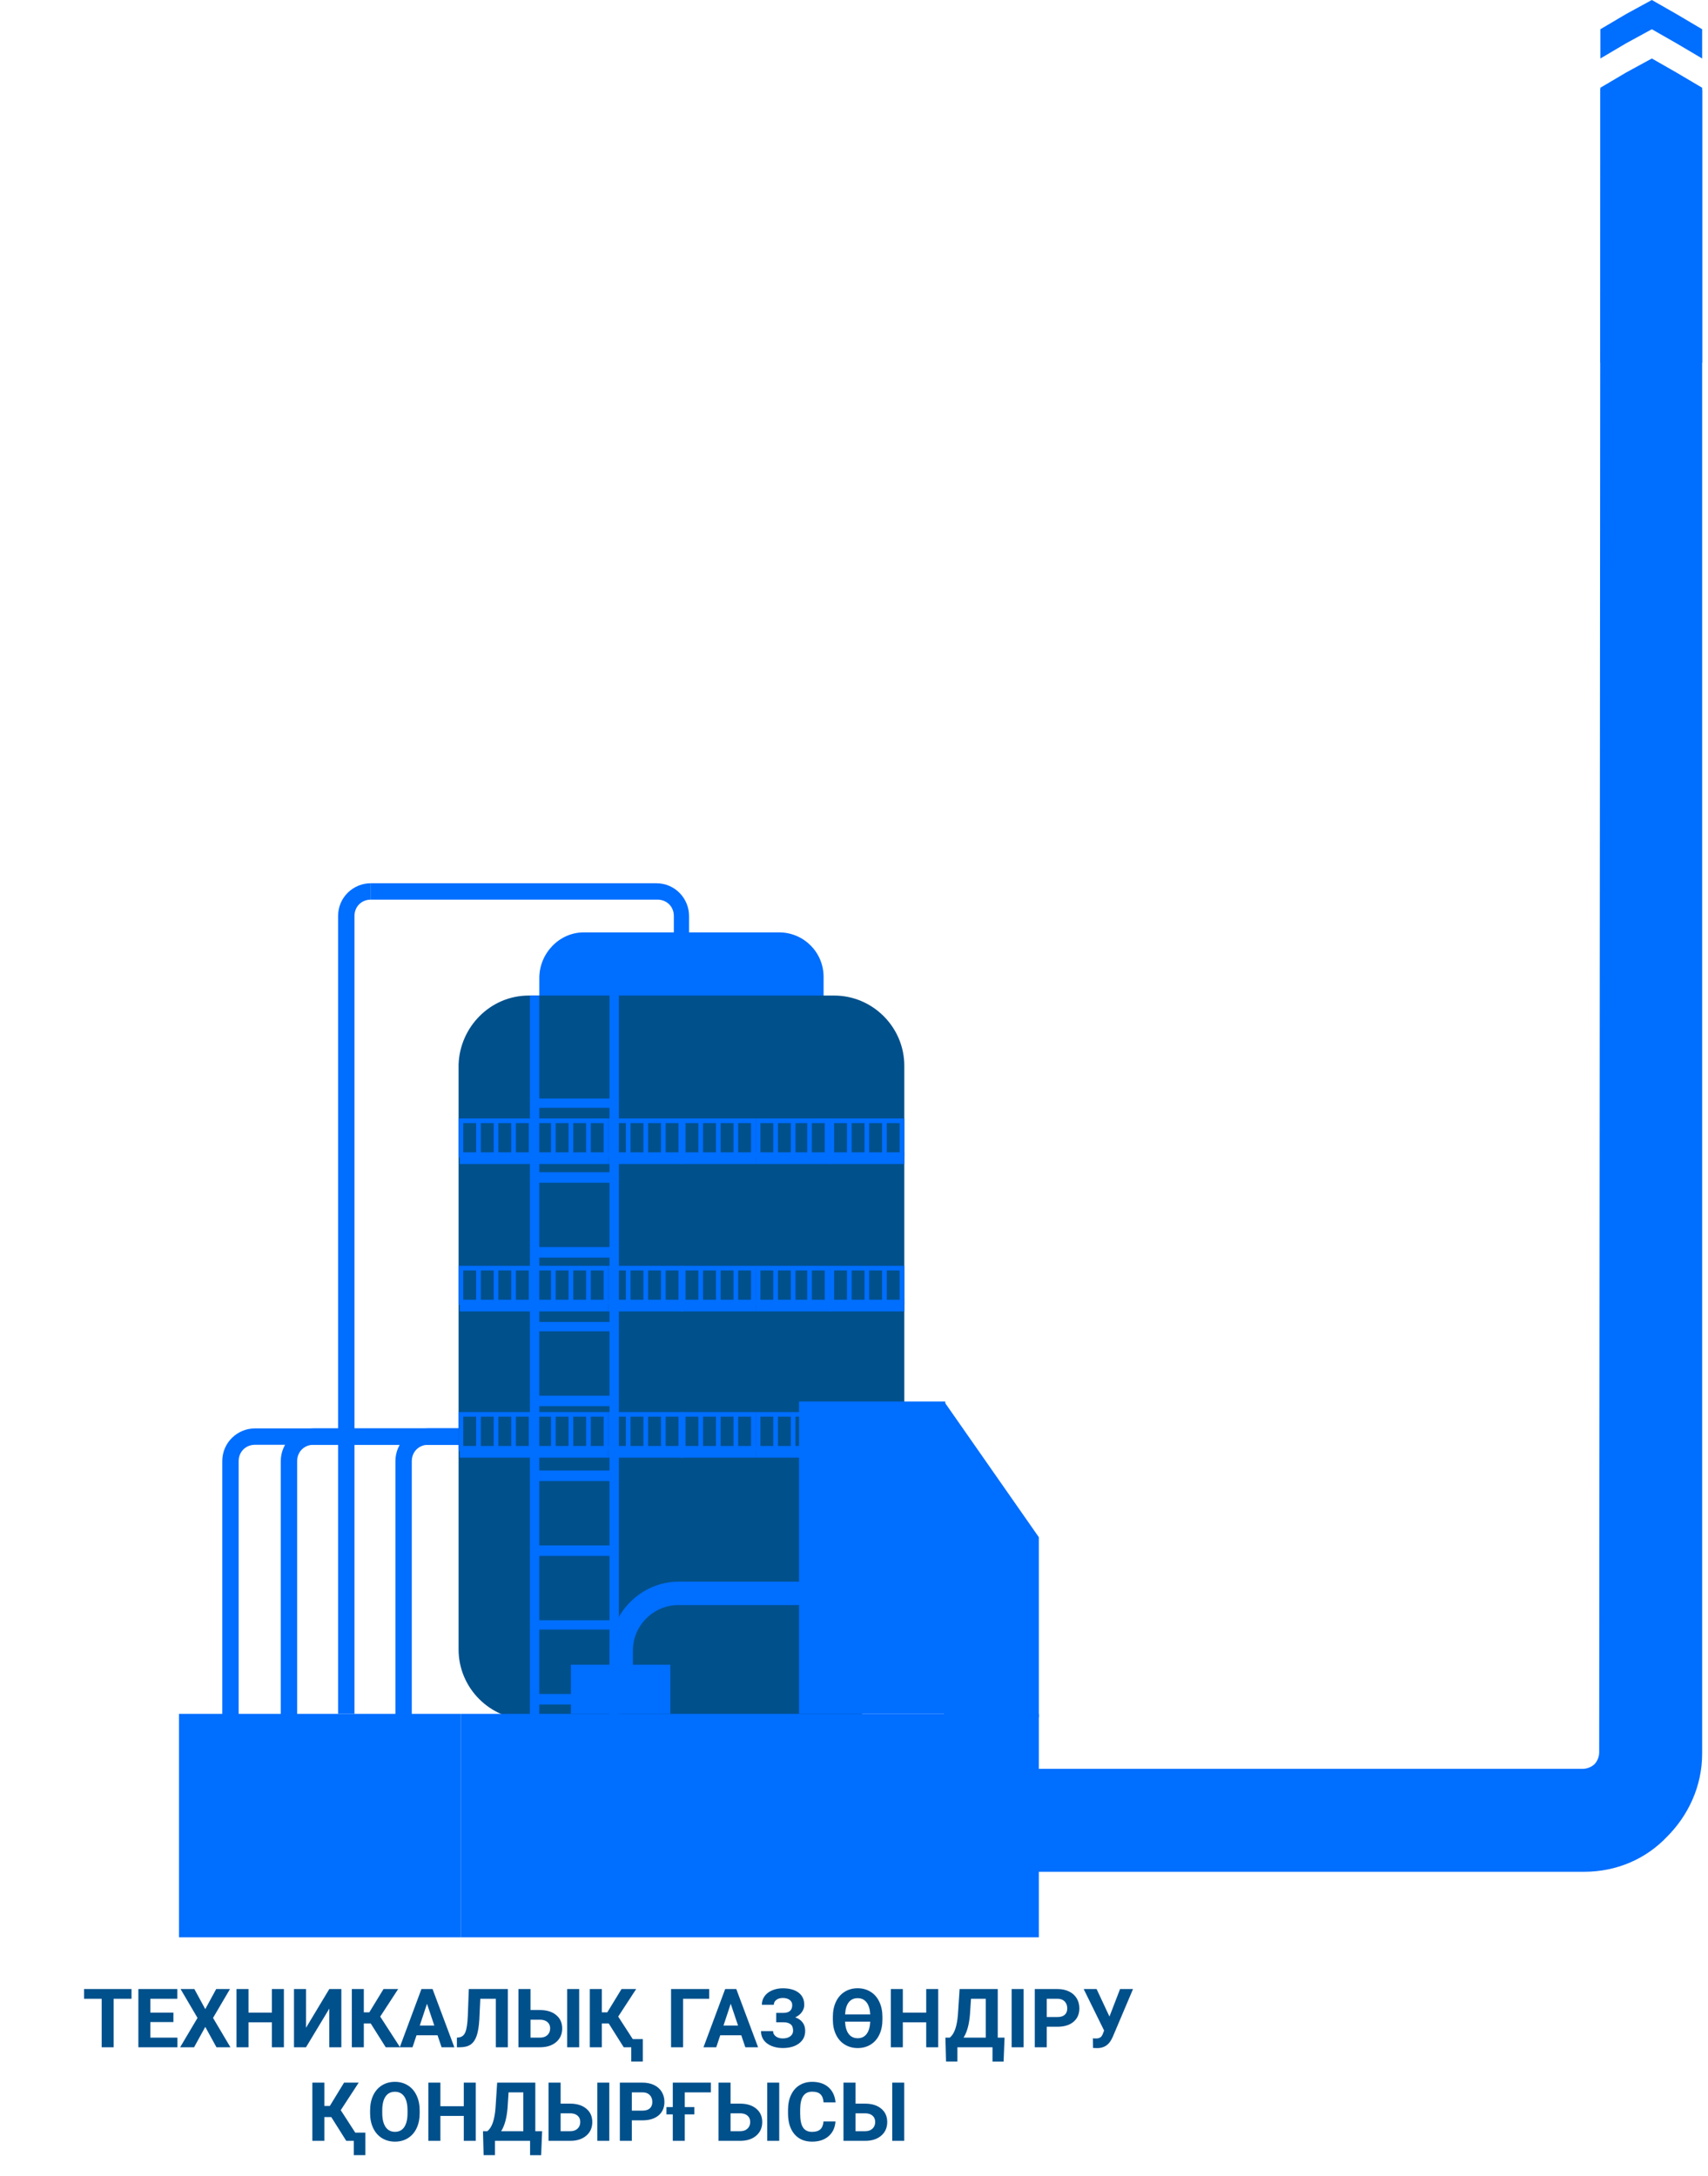 <svg width="146" height="186" viewBox="0 0 146 186" fill="none" xmlns="http://www.w3.org/2000/svg">
<g clip-path="url(#clip0)">
<path d="M50 160H135.4C138.2 160 140.7 158.9 142.5 157C144.3 155.2 145.5 152.7 145.5 149.9C145.5 135.4 145.5 27.1 145.5 12.7V7.7L143.3 6.5L141.1 5.3L139 6.4L136.8 7.6V12.6C136.8 27.1 136.7 135.3 136.7 149.8C136.7 150.2 136.5 150.6 136.3 150.8C136.1 151 135.7 151.2 135.3 151.2H50L52.2 156L50 160Z" fill="#006EFF"/>
<path d="M30.3 146.5H28.9V78.3C28.9 76.7 30.2 75.5 31.7 75.5V76.9C30.9 76.9 30.3 77.5 30.3 78.3V146.5V146.5Z" fill="#006EFF"/>
<path d="M59 85.1H57.6V78.3C57.6 77.5 57 76.9 56.2 76.9H31.7V75.5H56.1C57.7 75.5 58.9 76.8 58.9 78.3V85.1H59Z" fill="#006EFF"/>
<path d="M25.4 147.4H24V124.9C24 123.3 25.3 122.1 26.8 122.1H51.2V123.5H26.8C26 123.5 25.4 124.1 25.4 124.9V147.4V147.4Z" fill="#006EFF"/>
<path d="M20.4 147.4H19V124.9C19 123.3 20.3 122.1 21.8 122.1H46.2V123.5H21.8C21 123.5 20.4 124.1 20.4 124.9V147.4V147.4Z" fill="#006EFF"/>
<path d="M35.2 147.4H33.8V124.9C33.8 123.3 35.1 122.1 36.6 122.1H61V123.5H36.6C35.8 123.5 35.2 124.1 35.2 124.9V147.4Z" fill="#006EFF"/>
<path fill-rule="evenodd" clip-rule="evenodd" d="M49.9 79.7H66.6C68.7 79.7 70.4 81.4 70.4 83.5V115.4C70.4 117.5 68.7 119.2 66.6 119.2H49.9C47.8 119.2 46.1 117.5 46.1 115.4V83.6C46.1 81.5 47.8 79.7 49.9 79.7Z" fill="#006EFF"/>
<path fill-rule="evenodd" clip-rule="evenodd" d="M45.2 85.1H71.3C74.6 85.1 77.3 87.8 77.3 91.1V141C77.3 144.3 74.6 147 71.3 147H45.2C41.9 147 39.2 144.3 39.2 141V91C39.3 87.8 41.9 85.1 45.2 85.1Z" fill="#00508C"/>
<path fill-rule="evenodd" clip-rule="evenodd" d="M39.4 165.6H88.8V146.5H64.7H39.4V165.6Z" fill="#006EFF"/>
<path d="M53.1 144.4C52.5 144.4 52.1 143.9 52.1 143.4V141.2C52.1 137.9 54.8 135.2 58 135.2H68.2C68.8 135.2 69.2 135.7 69.2 136.2C69.2 136.7 68.7 137.2 68.2 137.2H58C55.9 137.2 54.1 138.9 54.1 141.1V143.3C54.2 143.9 53.7 144.4 53.1 144.4Z" fill="#006EFF"/>
<path d="M57.3 142.3H48.8V146.5H57.3V142.3Z" fill="#006EFF"/>
<path fill-rule="evenodd" clip-rule="evenodd" d="M80.7 119.8L88.8 131.4V146.8H80.7V119.8Z" fill="#006EFF"/>
<path d="M39.4 146.5H15.3V165.6H39.4V146.5Z" fill="#006EFF"/>
<path d="M64.6 98.5H58.2V99.5H64.6V98.5Z" fill="#006EFF"/>
<path d="M62.9 95.6H64.4H64.6V95.8V98.8C64.6 98.9 64.5 99 64.4 99C64.3 99 64.2 98.9 64.2 98.8V96H63.1V98.8C63.1 98.9 63 99 62.9 99C62.8 99 62.7 98.9 62.7 98.8V96H61.6V98.8C61.6 98.9 61.5 99 61.4 99C61.3 99 61.2 98.9 61.2 98.8V96H60.1V98.8C60.1 98.9 60 99 59.9 99C59.8 99 59.7 98.9 59.7 98.8V96H58.6V98.8C58.6 98.9 58.5 99 58.4 99C58.3 99 58.2 98.9 58.2 98.8V95.8V95.6H58.4H59.9H61.4H62.9Z" fill="#006EFF"/>
<path d="M71 98.5H64.6V99.5H71V98.5Z" fill="#006EFF"/>
<path d="M69.2 95.6H70.7H70.9V95.8V98.8C70.9 98.9 70.8 99 70.7 99C70.6 99 70.5 98.9 70.5 98.8V96H69.4V98.8C69.4 98.9 69.3 99 69.2 99C69.1 99 69 98.9 69 98.8V96H68V98.8C68 98.9 67.9 99 67.8 99C67.7 99 67.6 98.9 67.6 98.8V96H66.5V98.8C66.5 98.9 66.4 99 66.3 99C66.2 99 66.1 98.9 66.1 98.8V96H65V98.8C65 98.9 64.9 99 64.8 99C64.7 99 64.6 98.9 64.6 98.8V95.8V95.6H64.8H66.3H67.8H69.2Z" fill="#006EFF"/>
<path d="M77.3 98.5H70.9V99.5H77.3V98.5Z" fill="#006EFF"/>
<path d="M75.6 95.6H77.1H77.3V95.8V98.8C77.3 98.9 77.2 99 77.1 99C77 99 76.9 98.9 76.9 98.8V96H75.8V98.8C75.8 98.9 75.7 99 75.6 99C75.5 99 75.4 98.9 75.4 98.8V96H74.3V98.8C74.3 98.9 74.2 99 74.1 99C74 99 73.9 98.9 73.9 98.8V96H72.8V98.8C72.8 98.9 72.7 99 72.6 99C72.5 99 72.4 98.9 72.4 98.8V96H71.3V98.8C71.3 98.9 71.2 99 71.1 99C71 99 70.9 98.9 70.9 98.8V95.8V95.6H71.1H72.6H74.1H75.6Z" fill="#006EFF"/>
<path d="M45.7 98.5H39.3V99.5H45.7V98.5Z" fill="#006EFF"/>
<path d="M43.9 95.6H45.4H45.6V95.8V98.8C45.6 98.9 45.5 99 45.4 99C45.3 99 45.2 98.9 45.2 98.8V96H44.1V98.8C44.1 98.9 44 99 43.9 99C43.8 99 43.7 98.9 43.7 98.8V96H42.6V98.8C42.6 98.9 42.5 99 42.4 99C42.3 99 42.2 98.9 42.2 98.8V96H41.1V98.8C41.1 98.9 41 99 40.9 99C40.8 99 40.7 98.9 40.7 98.8V96H39.6V98.8C39.6 98.9 39.5 99 39.4 99C39.3 99 39.2 98.9 39.2 98.8V95.8V95.6H39.4H40.9H42.4H43.9Z" fill="#006EFF"/>
<path d="M52 98.5H45.6V99.5H52V98.5Z" fill="#006EFF"/>
<path d="M50.3 95.6H51.8H52V95.8V98.8C52 98.9 51.9 99 51.8 99C51.7 99 51.6 98.9 51.6 98.8V96H50.5V98.8C50.5 98.9 50.4 99 50.3 99C50.2 99 50.1 98.9 50.1 98.8V96H49V98.8C49 98.9 48.9 99 48.8 99C48.7 99 48.6 98.9 48.6 98.8V96H47.5V98.8C47.5 98.9 47.4 99 47.3 99C47.2 99 47.1 98.9 47.1 98.8V96H46V98.8C46 98.9 45.9 99 45.8 99C45.7 99 45.6 98.9 45.6 98.8V95.8V95.6H45.8H47.3H48.8H50.3Z" fill="#006EFF"/>
<path d="M58.4 98.5H52V99.5H58.4V98.5Z" fill="#006EFF"/>
<path d="M56.7 95.6H58.2H58.4V95.8V98.8C58.4 98.9 58.3 99 58.2 99C58.1 99 58 98.9 58 98.8V96H56.9V98.8C56.9 98.9 56.8 99 56.7 99C56.6 99 56.5 98.9 56.5 98.8V96H55.4V98.8C55.4 98.9 55.3 99 55.2 99C55.1 99 55 98.9 55 98.8V96H53.9V98.8C53.9 98.9 53.8 99 53.7 99C53.6 99 53.5 98.9 53.5 98.8V96H52.4V98.8C52.4 98.9 52.3 99 52.2 99C52.1 99 52 98.9 52 98.8V95.8V95.6H52.2H53.7H55.2H56.7Z" fill="#006EFF"/>
<path d="M64.6 111.1H58.2V112.1H64.6V111.1Z" fill="#006EFF"/>
<path d="M62.9 108.2H64.4H64.6V108.4V111.4C64.6 111.5 64.5 111.6 64.4 111.6C64.3 111.6 64.2 111.5 64.2 111.4V108.6H63.1V111.4C63.1 111.5 63 111.6 62.9 111.6C62.8 111.6 62.7 111.5 62.7 111.4V108.6H61.6V111.4C61.6 111.5 61.5 111.6 61.4 111.6C61.3 111.6 61.2 111.5 61.2 111.4V108.6H60.1V111.4C60.1 111.5 60 111.6 59.9 111.6C59.8 111.6 59.7 111.5 59.7 111.4V108.6H58.6V111.4C58.6 111.5 58.5 111.6 58.4 111.6C58.3 111.6 58.2 111.5 58.2 111.4V108.4V108.2H58.4H59.9H61.4H62.9Z" fill="#006EFF"/>
<path d="M71 111.1H64.6V112.1H71V111.1Z" fill="#006EFF"/>
<path d="M69.2 108.2H70.7H70.9V108.4V111.4C70.9 111.5 70.8 111.6 70.7 111.6C70.6 111.6 70.5 111.5 70.5 111.4V108.6H69.4V111.4C69.4 111.5 69.3 111.6 69.2 111.6C69.1 111.6 69 111.5 69 111.4V108.6H68V111.4C68 111.5 67.9 111.6 67.8 111.6C67.7 111.6 67.6 111.5 67.6 111.4V108.6H66.5V111.4C66.5 111.5 66.4 111.6 66.3 111.6C66.2 111.6 66.1 111.5 66.1 111.4V108.6H65V111.4C65 111.5 64.9 111.6 64.8 111.6C64.7 111.6 64.6 111.5 64.6 111.4V108.4V108.2H64.8H66.3H67.8H69.2Z" fill="#006EFF"/>
<path d="M77.3 111.1H70.9V112.1H77.3V111.1Z" fill="#006EFF"/>
<path d="M75.6 108.2H77.1H77.3V108.4V111.4C77.3 111.5 77.2 111.6 77.1 111.6C77 111.6 76.9 111.5 76.9 111.4V108.6H75.8V111.4C75.8 111.5 75.7 111.6 75.6 111.6C75.5 111.6 75.4 111.5 75.4 111.4V108.6H74.3V111.4C74.3 111.5 74.2 111.6 74.1 111.6C74 111.6 73.9 111.5 73.9 111.4V108.6H72.8V111.4C72.8 111.5 72.7 111.6 72.6 111.6C72.5 111.6 72.4 111.5 72.4 111.4V108.6H71.3V111.4C71.3 111.5 71.2 111.6 71.1 111.6C71 111.6 70.9 111.5 70.9 111.4V108.4V108.2H71.1H72.6H74.1H75.6Z" fill="#006EFF"/>
<path d="M45.7 111.1H39.3V112.1H45.7V111.1Z" fill="#006EFF"/>
<path d="M43.9 108.2H45.4H45.6V108.4V111.4C45.6 111.5 45.5 111.6 45.4 111.6C45.3 111.6 45.2 111.5 45.2 111.4V108.6H44.1V111.4C44.1 111.5 44 111.6 43.9 111.6C43.8 111.6 43.7 111.5 43.7 111.4V108.6H42.6V111.4C42.6 111.5 42.5 111.6 42.4 111.6C42.3 111.6 42.2 111.5 42.2 111.4V108.6H41.1V111.4C41.1 111.5 41 111.6 40.9 111.6C40.8 111.6 40.7 111.5 40.7 111.4V108.6H39.6V111.4C39.6 111.5 39.5 111.6 39.4 111.6C39.3 111.6 39.2 111.5 39.2 111.4V108.4V108.2H39.4H40.9H42.4H43.9Z" fill="#006EFF"/>
<path d="M52 111.1H45.6V112.1H52V111.1Z" fill="#006EFF"/>
<path d="M50.3 108.2H51.8H52V108.4V111.4C52 111.5 51.9 111.6 51.8 111.6C51.7 111.6 51.6 111.5 51.6 111.4V108.6H50.5V111.4C50.5 111.5 50.4 111.6 50.3 111.6C50.2 111.6 50.1 111.5 50.1 111.4V108.6H49V111.4C49 111.5 48.9 111.6 48.8 111.6C48.7 111.6 48.6 111.5 48.6 111.4V108.6H47.5V111.4C47.5 111.5 47.4 111.6 47.3 111.6C47.2 111.6 47.1 111.5 47.1 111.4V108.6H46V111.4C46 111.5 45.9 111.6 45.8 111.6C45.7 111.6 45.6 111.5 45.6 111.4V108.4V108.2H45.8H47.3H48.8H50.3Z" fill="#006EFF"/>
<path d="M58.4 111.1H52V112.1H58.4V111.1Z" fill="#006EFF"/>
<path d="M56.7 108.2H58.2H58.4V108.4V111.4C58.4 111.5 58.3 111.6 58.2 111.6C58.1 111.6 58 111.5 58 111.4V108.6H56.9V111.4C56.9 111.5 56.8 111.6 56.7 111.6C56.6 111.6 56.5 111.5 56.5 111.4V108.6H55.4V111.4C55.4 111.5 55.3 111.6 55.2 111.6C55.1 111.6 55 111.5 55 111.4V108.6H53.9V111.4C53.9 111.5 53.8 111.6 53.7 111.6C53.6 111.6 53.5 111.5 53.5 111.4V108.6H52.4V111.4C52.4 111.5 52.3 111.6 52.2 111.6C52.1 111.6 52 111.5 52 111.4V108.4V108.2H52.2H53.7H55.2H56.7Z" fill="#006EFF"/>
<path d="M64.6 123.6H58.2V124.6H64.6V123.6Z" fill="#006EFF"/>
<path d="M62.9 120.7H64.4H64.6V120.9V123.9C64.6 124 64.5 124.1 64.4 124.1C64.3 124.1 64.2 124 64.2 123.9V121.1H63.1V123.9C63.1 124 63 124.1 62.9 124.1C62.8 124.1 62.7 124 62.7 123.9V121.1H61.6V123.9C61.6 124 61.5 124.1 61.4 124.1C61.3 124.1 61.2 124 61.2 123.9V121.1H60.1V123.9C60.1 124 60 124.1 59.9 124.1C59.8 124.1 59.7 124 59.7 123.9V121.1H58.6V123.9C58.6 124 58.5 124.1 58.4 124.1C58.3 124.1 58.2 124 58.2 123.9V120.9V120.7H58.4H59.9H61.4H62.9Z" fill="#006EFF"/>
<path d="M71 123.6H64.6V124.6H71V123.6Z" fill="#006EFF"/>
<path d="M69.2 120.7H70.7H70.9V120.9V123.9C70.9 124 70.8 124.1 70.7 124.1C70.6 124.1 70.5 124 70.5 123.9V121.1H69.4V123.9C69.4 124 69.3 124.1 69.2 124.1C69.1 124.1 69 124 69 123.9V121.1H68V123.9C68 124 67.9 124.1 67.8 124.1C67.7 124.1 67.6 124 67.6 123.9V121.1H66.5V123.9C66.5 124 66.4 124.1 66.3 124.1C66.2 124.1 66.1 124 66.1 123.9V121.1H65V123.9C65 124 64.9 124.1 64.8 124.1C64.7 124.1 64.6 124 64.6 123.9V120.9V120.7H64.8H66.3H67.8H69.2Z" fill="#006EFF"/>
<path d="M77.3 123.6H70.9V124.6H77.3V123.6Z" fill="#006EFF"/>
<path d="M75.6 120.7H77.1H77.3V120.9V123.9C77.3 124 77.2 124.1 77.1 124.1C77 124.1 76.9 124 76.9 123.9V121.1H75.8V123.9C75.8 124 75.7 124.1 75.6 124.1C75.5 124.1 75.4 124 75.4 123.9V121.1H74.3V123.9C74.3 124 74.2 124.1 74.1 124.1C74 124.1 73.9 124 73.9 123.9V121.1H72.8V123.9C72.8 124 72.7 124.1 72.6 124.1C72.5 124.1 72.4 124 72.4 123.9V121.1H71.3V123.9C71.3 124 71.2 124.1 71.1 124.1C71 124.1 70.9 124 70.9 123.9V120.9V120.7H71.1H72.6H74.1H75.6Z" fill="#006EFF"/>
<path d="M45.7 123.6H39.3V124.6H45.7V123.6Z" fill="#006EFF"/>
<path d="M43.9 120.7H45.4H45.6V120.9V123.9C45.6 124 45.5 124.1 45.4 124.1C45.3 124.1 45.2 124 45.2 123.9V121.1H44.1V123.9C44.1 124 44 124.1 43.9 124.1C43.8 124.1 43.7 124 43.7 123.9V121.1H42.6V123.9C42.6 124 42.5 124.1 42.4 124.1C42.3 124.1 42.2 124 42.2 123.9V121.1H41.1V123.9C41.1 124 41 124.1 40.9 124.1C40.8 124.1 40.7 124 40.7 123.9V121.1H39.6V123.9C39.6 124 39.5 124.1 39.4 124.1C39.3 124.1 39.2 124 39.2 123.9V120.9V120.7H39.4H40.9H42.4H43.9Z" fill="#006EFF"/>
<path d="M52 123.6H45.6V124.6H52V123.6Z" fill="#006EFF"/>
<path d="M50.3 120.7H51.8H52V120.9V123.9C52 124 51.9 124.1 51.8 124.1C51.7 124.1 51.6 124 51.6 123.9V121.1H50.5V123.9C50.5 124 50.4 124.1 50.3 124.1C50.2 124.1 50.1 124 50.1 123.9V121.1H49V123.9C49 124 48.9 124.1 48.8 124.1C48.7 124.1 48.6 124 48.6 123.9V121.1H47.5V123.9C47.5 124 47.4 124.1 47.3 124.1C47.2 124.1 47.1 124 47.1 123.9V121.1H46V123.9C46 124 45.9 124.1 45.8 124.1C45.7 124.1 45.6 124 45.6 123.9V120.9V120.7H45.8H47.3H48.8H50.3Z" fill="#006EFF"/>
<path d="M58.4 123.6H52V124.6H58.4V123.6Z" fill="#006EFF"/>
<path d="M56.7 120.7H58.2H58.4V120.9V123.9C58.4 124 58.3 124.1 58.2 124.1C58.1 124.1 58 124 58 123.9V121.1H56.9V123.9C56.9 124 56.8 124.1 56.7 124.1C56.6 124.1 56.5 124 56.5 123.9V121.1H55.4V123.9C55.4 124 55.3 124.1 55.2 124.1C55.1 124.1 55 124 55 123.9V121.1H53.9V123.9C53.9 124 53.8 124.1 53.7 124.1C53.6 124.1 53.5 124 53.5 123.9V121.1H52.4V123.9C52.4 124 52.3 124.1 52.2 124.1C52.1 124.1 52 124 52 123.9V120.9V120.7H52.2H53.7H55.2H56.7Z" fill="#006EFF"/>
<path fill-rule="evenodd" clip-rule="evenodd" d="M52.1 85.1V93.9H46.1V85.1H45.3V93.9V94.8V100.3V101.2V106.7V107.6V113.1V114V119.5V120.4V125.9V126.8V132.3V133.2V138.7V139.6V145.1V146V151.7V152.6H46.1H52.1H52.9V151.7V146V145.1V139.6V138.7V133V132.1V126.6V125.7V120.2V119.3V113.8V113V107.5V106.6V101.1V100.2V94.7V93.8V85H52.1V85.1ZM52.1 151.4H46.1V145.7H52.1V151.4ZM52.1 144.8H46.1V139.3H52.1V144.8ZM52.1 138.5H46.1V133H52.1V138.5ZM52.1 132.1H46.1V126.6H52.1V132.1ZM52.1 125.7H46.1V120.2H52.1V125.7ZM52.1 119.3H46.1V113.8H52.1V119.3ZM52.1 113H46.1V107.5H52.1V113ZM52.1 106.6H46.1V101.1H52.1V106.6ZM52.1 100.2H46.1V94.7H52.1V100.2Z" fill="#006EFF"/>
<path d="M80.8 119.8H68.3V146.5H80.8V119.8Z" fill="#006EFF"/>
<path d="M25 154.9H22.6V157.3H25V154.9Z" fill="#006EFF"/>
<path d="M28.5 154.9H26.1V157.3H28.5V154.9Z" fill="#006EFF"/>
<path d="M32.1 154.9H29.7V157.3H32.1V154.9Z" fill="#006EFF"/>
<path d="M145.5 7.5V9.9V31H136.8V9.9V7.5L139 6.2L141.2 5L143.3 6.2L145.5 7.5Z" fill="#006EFF"/>
<path fill-rule="evenodd" clip-rule="evenodd" d="M136.8 5V2.5L139 1.2L141.2 0L143.3 1.2L145.5 2.5V5L143.3 3.7L141.2 2.5L139 3.7L136.8 5Z" fill="#006EFF"/>
<path d="M11.241 170.854H9.716V175H8.691V170.854H7.187V170.023H11.241V170.854ZM14.823 172.843H12.854V174.176H15.165V175H11.829V170.023H15.158V170.854H12.854V172.04H14.823V172.843ZM17.547 171.739L18.48 170.023H19.659L18.21 172.491L19.697 175H18.504L17.547 173.257L16.59 175H15.397L16.884 172.491L15.435 170.023H16.614L17.547 171.739ZM24.267 175H23.241V172.867H21.242V175H20.216V170.023H21.242V172.04H23.241V170.023H24.267V175ZM28.149 170.023H29.178V175H28.149V171.695L26.157 175H25.131V170.023H26.157V173.335L28.149 170.023ZM31.69 172.966H31.099V175H30.074V170.023H31.099V172.016H31.567L32.784 170.023H34.035L32.501 172.378L34.196 175H32.972L31.69 172.966ZM37.402 173.975H35.604L35.262 175H34.172L36.024 170.023H36.975L38.837 175H37.747L37.402 173.975ZM35.881 173.144H37.125L36.499 171.281L35.881 173.144ZM43.411 170.023V175H42.382V170.854H41.056L40.974 172.611C40.94 173.203 40.864 173.67 40.748 174.012C40.632 174.352 40.462 174.601 40.239 174.761C40.016 174.918 39.71 174.998 39.323 175H39.056V174.176L39.227 174.159C39.484 174.125 39.668 173.977 39.777 173.715C39.889 173.451 39.96 172.981 39.989 172.307L40.075 170.023H43.411ZM45.349 171.818H46.148C46.734 171.818 47.198 171.96 47.54 172.245C47.884 172.528 48.056 172.909 48.056 173.39C48.056 173.873 47.885 174.262 47.543 174.556C47.203 174.847 46.751 174.995 46.186 175H44.316V170.023H45.349V171.818ZM49.508 175H48.483V170.023H49.508V175ZM45.349 172.645V174.176H46.166C46.428 174.176 46.636 174.104 46.791 173.961C46.948 173.817 47.027 173.625 47.027 173.383C47.027 173.158 46.952 172.98 46.801 172.85C46.653 172.718 46.449 172.65 46.19 172.645H45.349ZM52.034 172.966H51.443V175H50.417V170.023H51.443V172.016H51.911L53.128 170.023H54.379L52.844 172.378L54.54 175H53.316L52.034 172.966ZM54.946 176.22H53.959V174.299H54.946V176.22ZM60.62 170.854H58.388V175H57.363V170.023H60.62V170.854ZM63.365 173.975H61.567L61.225 175H60.135L61.987 170.023H62.938L64.8 175H63.71L63.365 173.975ZM61.844 173.144H63.088L62.462 171.281L61.844 173.144ZM67.719 171.394C67.719 171.205 67.645 171.057 67.497 170.95C67.349 170.84 67.153 170.786 66.909 170.786C66.69 170.786 66.508 170.84 66.362 170.95C66.219 171.057 66.147 171.197 66.147 171.37H65.122C65.122 171.101 65.197 170.86 65.347 170.646C65.5 170.429 65.715 170.26 65.993 170.14C66.273 170.019 66.579 169.958 66.909 169.958C67.483 169.958 67.933 170.082 68.259 170.328C68.585 170.574 68.748 170.922 68.748 171.374C68.748 171.595 68.681 171.8 68.546 171.989C68.414 172.178 68.225 172.329 67.979 172.443C68.252 172.539 68.462 172.685 68.608 172.881C68.754 173.075 68.827 173.316 68.827 173.605C68.827 174.052 68.651 174.408 68.3 174.672C67.952 174.934 67.488 175.065 66.909 175.065C66.547 175.065 66.221 175.003 65.932 174.88C65.642 174.755 65.422 174.585 65.272 174.371C65.124 174.155 65.05 173.904 65.05 173.619H66.082C66.082 173.797 66.159 173.946 66.314 174.067C66.469 174.185 66.668 174.245 66.909 174.245C67.183 174.245 67.398 174.183 67.555 174.06C67.715 173.937 67.794 173.781 67.794 173.592C67.794 173.332 67.724 173.146 67.582 173.035C67.441 172.921 67.235 172.864 66.964 172.864H66.352V172.061H66.984C67.474 172.054 67.719 171.832 67.719 171.394ZM75.43 172.625C75.43 173.114 75.344 173.544 75.17 173.913C74.997 174.282 74.749 174.567 74.425 174.768C74.104 174.968 73.735 175.068 73.318 175.068C72.905 175.068 72.537 174.969 72.214 174.771C71.89 174.573 71.64 174.29 71.462 173.923C71.284 173.554 71.194 173.13 71.192 172.652V172.406C71.192 171.916 71.28 171.485 71.455 171.114C71.633 170.74 71.882 170.454 72.204 170.256C72.527 170.055 72.896 169.955 73.311 169.955C73.726 169.955 74.094 170.055 74.415 170.256C74.739 170.454 74.988 170.74 75.164 171.114C75.341 171.485 75.43 171.915 75.43 172.402V172.625ZM73.318 174.228C73.641 174.228 73.894 174.107 74.077 173.865C74.261 173.624 74.365 173.273 74.388 172.812H72.234C72.259 173.273 72.364 173.624 72.549 173.865C72.736 174.107 72.992 174.228 73.318 174.228ZM73.311 170.803C72.987 170.803 72.733 170.921 72.549 171.158C72.367 171.393 72.263 171.737 72.238 172.19H74.388C74.363 171.737 74.257 171.393 74.07 171.158C73.885 170.921 73.632 170.803 73.311 170.803ZM80.198 175H79.173V172.867H77.173V175H76.148V170.023H77.173V172.04H79.173V170.023H80.198V175ZM85.787 176.224H84.84V175H81.839V176.22H80.868L80.814 174.176H81.189C81.392 174.008 81.548 173.76 81.658 173.435C81.769 173.106 81.845 172.701 81.883 172.218L82.027 170.023H85.288V174.176H85.869L85.787 176.224ZM82.365 174.176H84.262V170.854H83.001L82.915 172.163C82.847 173.04 82.664 173.711 82.365 174.176ZM87.499 175H86.474V170.023H87.499V175ZM89.478 173.247V175H88.453V170.023H90.394C90.768 170.023 91.096 170.092 91.378 170.229C91.663 170.365 91.882 170.56 92.035 170.813C92.187 171.064 92.264 171.35 92.264 171.671C92.264 172.159 92.096 172.544 91.761 172.826C91.428 173.106 90.967 173.247 90.377 173.247H89.478ZM89.478 172.416H90.394C90.665 172.416 90.871 172.352 91.013 172.225C91.156 172.097 91.228 171.915 91.228 171.678C91.228 171.434 91.156 171.237 91.013 171.086C90.869 170.936 90.671 170.859 90.418 170.854H89.478V172.416ZM94.837 172.375L95.743 170.023H96.851L95.111 174.128L94.971 174.398C94.713 174.847 94.319 175.072 93.788 175.072L93.429 175.058L93.419 174.234C93.474 174.243 93.562 174.248 93.686 174.248C93.829 174.248 93.944 174.223 94.031 174.173C94.12 174.123 94.194 174.03 94.253 173.896L94.379 173.571L92.633 170.023H93.737L94.837 172.375ZM28.317 180.966H27.726V183H26.7V178.023H27.726V180.016H28.194L29.411 178.023H30.662L29.127 180.378L30.822 183H29.599L28.317 180.966ZM31.229 184.22H30.241V182.299H31.229V184.22ZM35.874 180.625C35.874 181.114 35.787 181.544 35.614 181.913C35.441 182.282 35.193 182.567 34.869 182.768C34.548 182.968 34.179 183.068 33.762 183.068C33.349 183.068 32.981 182.969 32.658 182.771C32.334 182.573 32.084 182.29 31.906 181.923C31.728 181.554 31.638 181.13 31.636 180.652V180.406C31.636 179.916 31.724 179.485 31.899 179.114C32.077 178.74 32.326 178.454 32.648 178.256C32.971 178.055 33.34 177.955 33.755 177.955C34.17 177.955 34.538 178.055 34.859 178.256C35.182 178.454 35.432 178.74 35.607 179.114C35.785 179.485 35.874 179.915 35.874 180.402V180.625ZM34.835 180.399C34.835 179.877 34.742 179.481 34.555 179.209C34.368 178.938 34.101 178.803 33.755 178.803C33.411 178.803 33.145 178.937 32.959 179.206C32.772 179.473 32.677 179.865 32.675 180.382V180.625C32.675 181.133 32.768 181.527 32.955 181.807C33.142 182.087 33.411 182.228 33.762 182.228C34.106 182.228 34.37 182.093 34.555 181.824C34.739 181.553 34.833 181.159 34.835 180.642V180.399ZM40.669 183H39.644V180.867H37.645V183H36.619V178.023H37.645V180.04H39.644V178.023H40.669V183ZM46.258 184.224H45.311V183H42.31V184.22H41.339L41.285 182.176H41.661C41.863 182.008 42.02 181.76 42.129 181.435C42.241 181.106 42.316 180.701 42.355 180.218L42.498 178.023H45.759V182.176H46.34L46.258 184.224ZM42.836 182.176H44.733V178.854H43.472L43.387 180.163C43.318 181.04 43.135 181.711 42.836 182.176ZM47.922 179.818H48.722C49.308 179.818 49.772 179.96 50.113 180.245C50.457 180.528 50.629 180.909 50.629 181.39C50.629 181.873 50.459 182.262 50.117 182.556C49.777 182.847 49.325 182.995 48.76 183H46.89V178.023H47.922V179.818ZM52.082 183H51.057V178.023H52.082V183ZM47.922 180.645V182.176H48.739C49.001 182.176 49.21 182.104 49.365 181.961C49.522 181.817 49.601 181.625 49.601 181.383C49.601 181.158 49.525 180.98 49.375 180.85C49.227 180.718 49.023 180.65 48.763 180.645H47.922ZM54.01 181.247V183H52.984V178.023H54.926C55.3 178.023 55.628 178.092 55.91 178.229C56.195 178.365 56.414 178.56 56.566 178.813C56.719 179.064 56.795 179.35 56.795 179.671C56.795 180.159 56.628 180.544 56.293 180.826C55.96 181.106 55.499 181.247 54.909 181.247H54.01ZM54.01 180.416H54.926C55.197 180.416 55.403 180.352 55.544 180.225C55.688 180.097 55.76 179.915 55.76 179.678C55.76 179.434 55.688 179.237 55.544 179.086C55.401 178.936 55.203 178.859 54.95 178.854H54.01V180.416ZM59.355 180.737H58.535V183H57.51V180.737H56.966V180.112H57.51V178.023H60.767V178.854H58.535V180.112H59.355V180.737ZM62.449 179.818H63.248C63.834 179.818 64.298 179.96 64.64 180.245C64.984 180.528 65.156 180.909 65.156 181.39C65.156 181.873 64.985 182.262 64.643 182.556C64.303 182.847 63.851 182.995 63.286 183H61.416V178.023H62.449V179.818ZM66.608 183H65.583V178.023H66.608V183ZM62.449 180.645V182.176H63.266C63.528 182.176 63.736 182.104 63.891 181.961C64.048 181.817 64.127 181.625 64.127 181.383C64.127 181.158 64.052 180.98 63.901 180.85C63.753 180.718 63.549 180.65 63.29 180.645H62.449ZM71.418 181.342C71.379 181.878 71.18 182.299 70.823 182.607C70.467 182.915 69.998 183.068 69.415 183.068C68.776 183.068 68.274 182.854 67.907 182.426C67.543 181.995 67.36 181.405 67.36 180.655V180.351C67.36 179.873 67.445 179.451 67.613 179.086C67.782 178.722 68.022 178.443 68.335 178.249C68.649 178.053 69.013 177.955 69.428 177.955C70.002 177.955 70.465 178.109 70.816 178.417C71.167 178.724 71.37 179.156 71.424 179.712H70.399C70.374 179.391 70.284 179.158 70.129 179.015C69.976 178.869 69.743 178.796 69.428 178.796C69.086 178.796 68.83 178.919 68.659 179.165C68.491 179.409 68.404 179.788 68.399 180.303V180.679C68.399 181.217 68.48 181.61 68.642 181.858C68.806 182.107 69.064 182.231 69.415 182.231C69.731 182.231 69.967 182.159 70.122 182.016C70.279 181.87 70.369 181.645 70.392 181.342H71.418ZM73.133 179.818H73.933C74.519 179.818 74.982 179.96 75.324 180.245C75.668 180.528 75.84 180.909 75.84 181.39C75.84 181.873 75.669 182.262 75.328 182.556C74.988 182.847 74.536 182.995 73.971 183H72.101V178.023H73.133V179.818ZM77.293 183H76.268V178.023H77.293V183ZM73.133 180.645V182.176H73.95C74.212 182.176 74.421 182.104 74.576 181.961C74.733 181.817 74.811 181.625 74.811 181.383C74.811 181.158 74.736 180.98 74.586 180.85C74.438 180.718 74.234 180.65 73.974 180.645H73.133Z" fill="#00508C"/>
</g>
<defs>
<clipPath id="clip0">
<rect width="145.5" height="186" fill="white"/>
</clipPath>
</defs>
</svg>
